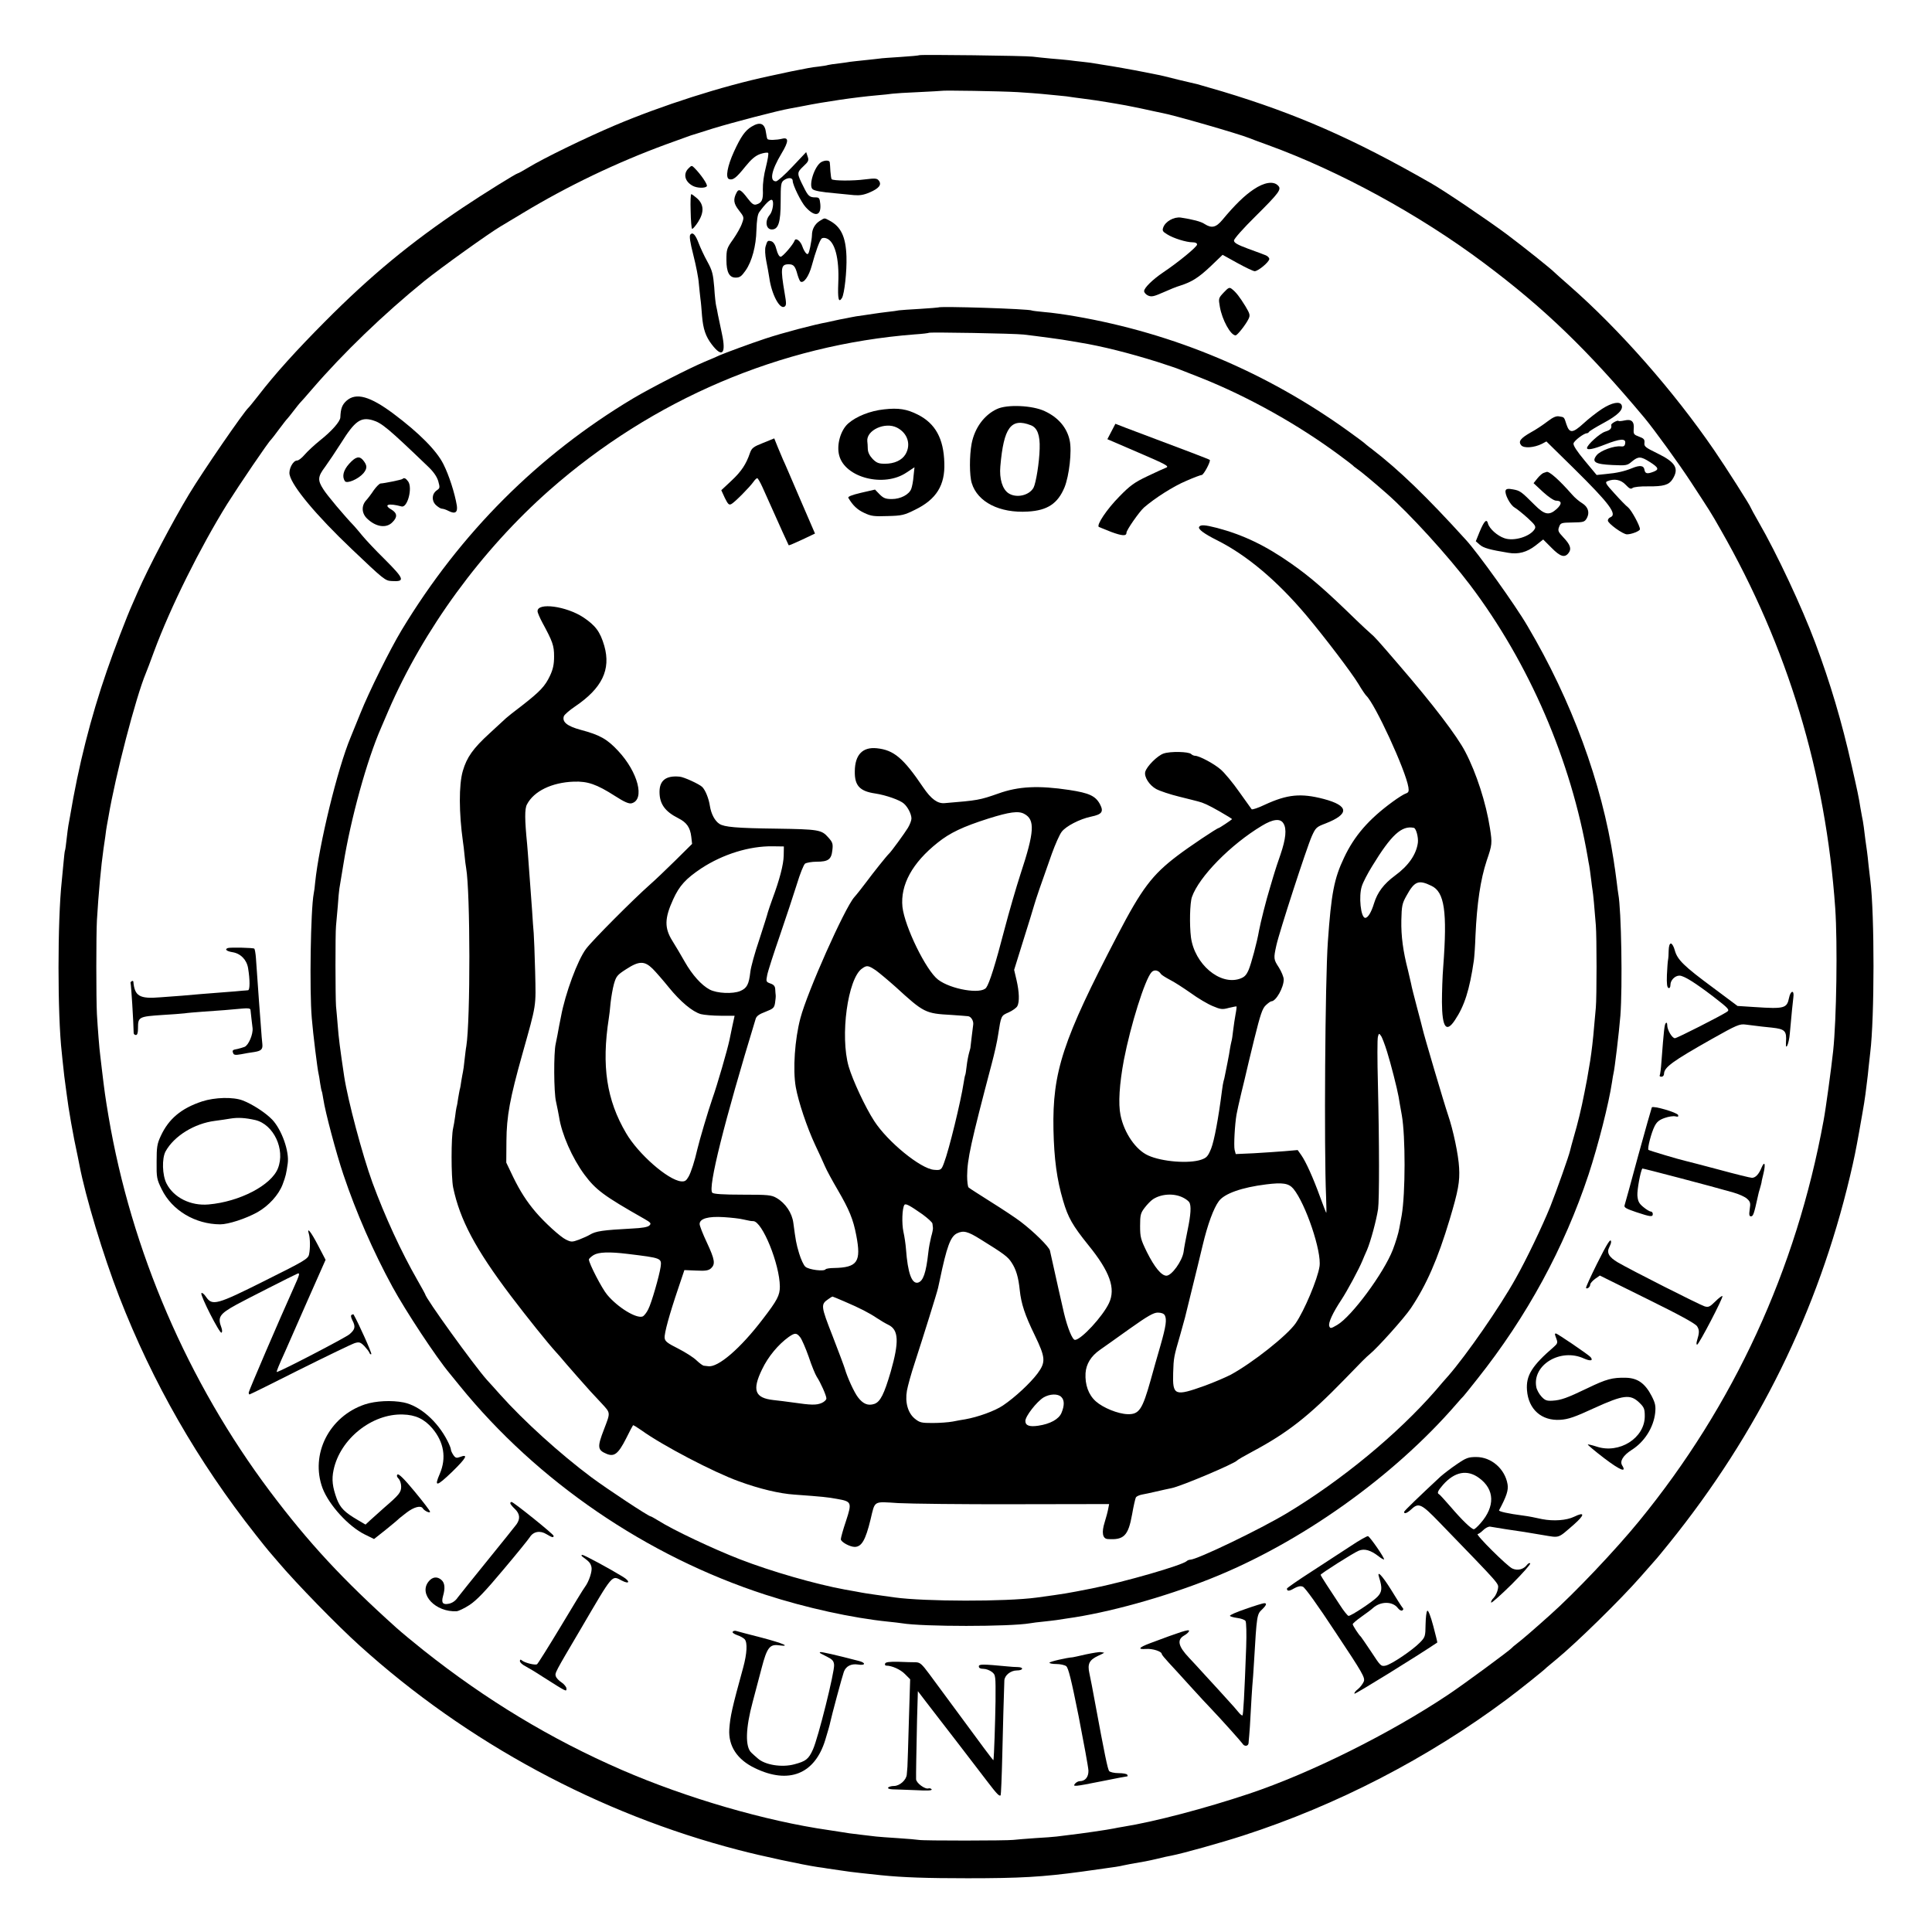 <?xml version="1.0" standalone="no"?>
<!DOCTYPE svg PUBLIC "-//W3C//DTD SVG 20010904//EN"
 "http://www.w3.org/TR/2001/REC-SVG-20010904/DTD/svg10.dtd">
<svg version="1.0" xmlns="http://www.w3.org/2000/svg"
 width="1204pt" height="1204pt" viewBox="0 0 1204 1204"
 preserveAspectRatio="xMidYMid meet">
<g transform="translate(0,1204) scale(0.1,-0.1)"
fill="#000000" stroke="none">
<path d="M5729 11696 c-2 -2 -55 -7 -118 -11 -62 -4 -121 -8 -130 -10 -9 -1
-50 -6 -91 -10 -41 -4 -82 -9 -91 -10 -9 -2 -40 -6 -70 -10 -30 -3 -61 -8 -69
-10 -8 -3 -35 -7 -60 -10 -40 -4 -76 -11 -170 -30 -66 -14 -117 -25 -135 -29
-296 -63 -670 -183 -965 -308 -181 -77 -443 -204 -541 -264 -31 -19 -59 -34
-62 -34 -9 0 -215 -128 -342 -213 -325 -218 -573 -422 -860 -711 -179 -180
-311 -326 -415 -461 -30 -38 -57 -72 -61 -75 -28 -24 -283 -394 -371 -540
-106 -176 -252 -455 -318 -605 -12 -27 -28 -63 -35 -80 -34 -75 -117 -292
-159 -415 -101 -292 -177 -592 -230 -910 -3 -19 -8 -44 -10 -55 -2 -11 -7 -49
-11 -85 -4 -36 -8 -67 -10 -70 -2 -3 -6 -41 -10 -85 -4 -44 -9 -91 -10 -105
-27 -247 -27 -835 0 -1070 2 -19 6 -62 10 -95 3 -33 8 -71 10 -85 2 -14 6 -47
10 -75 12 -97 40 -258 70 -395 3 -14 7 -36 10 -50 38 -199 148 -563 248 -821
208 -535 488 -1024 851 -1484 39 -49 75 -95 81 -101 5 -6 32 -38 60 -70 111
-131 366 -393 506 -519 669 -605 1493 -1049 2362 -1274 144 -38 404 -93 492
-106 23 -3 50 -7 60 -9 11 -2 45 -7 75 -11 30 -4 62 -9 70 -10 13 -2 95 -11
190 -21 138 -14 284 -19 540 -19 328 0 466 8 710 41 63 9 124 17 135 19 56 7
112 16 125 20 8 2 29 6 45 9 82 14 105 18 165 32 36 9 76 18 90 20 72 14 308
80 447 125 582 188 1151 482 1643 849 78 58 238 186 250 200 3 3 30 25 60 50
123 101 400 372 525 515 39 44 78 89 88 100 11 11 51 61 91 110 552 685 925
1443 1125 2285 26 110 36 160 57 277 3 16 11 64 19 108 8 44 17 100 20 125 3
25 8 61 10 80 3 19 7 60 10 90 3 30 8 71 10 90 27 218 27 861 1 1070 -2 14 -7
56 -11 94 -4 38 -8 79 -10 90 -5 32 -15 107 -20 151 -3 22 -8 54 -12 70 -3 17
-7 39 -9 50 -10 65 -19 107 -55 265 -61 272 -133 514 -227 765 -82 220 -240
557 -351 749 -28 49 -51 91 -51 93 0 8 -157 255 -228 358 -251 366 -588 750
-902 1025 -47 41 -87 77 -90 80 -19 21 -196 162 -300 240 -121 90 -393 274
-475 320 -482 276 -836 431 -1297 570 -75 22 -144 42 -155 45 -10 2 -65 15
-123 29 -58 15 -116 29 -130 31 -14 3 -47 9 -75 15 -75 15 -211 39 -253 45
-20 3 -48 8 -62 10 -14 3 -47 7 -75 10 -27 3 -66 7 -85 10 -19 2 -69 7 -110
10 -41 4 -93 9 -115 12 -45 6 -701 14 -706 9z m611 -230 c63 -4 131 -9 150
-11 19 -2 66 -6 103 -10 37 -3 76 -8 85 -10 9 -1 40 -6 67 -9 53 -7 118 -16
150 -22 10 -2 37 -6 60 -10 22 -3 90 -16 152 -29 61 -14 122 -26 135 -29 69
-12 481 -131 542 -156 11 -5 66 -25 121 -45 442 -161 939 -432 1340 -732 379
-283 651 -546 1004 -968 62 -75 213 -283 290 -401 118 -181 120 -182 184 -295
418 -730 655 -1516 714 -2359 15 -218 8 -694 -13 -890 -12 -111 -46 -362 -60
-435 -170 -928 -560 -1774 -1149 -2494 -147 -180 -402 -449 -556 -586 -88 -79
-173 -153 -205 -177 -16 -12 -31 -25 -34 -29 -13 -15 -296 -224 -395 -290
-362 -242 -860 -490 -1240 -617 -275 -92 -591 -175 -785 -206 -19 -3 -46 -8
-60 -11 -32 -7 -210 -33 -275 -40 -27 -3 -63 -8 -80 -10 -16 -2 -77 -7 -135
-10 -58 -4 -118 -9 -135 -11 -39 -5 -564 -6 -590 0 -11 2 -69 7 -130 11 -60 4
-121 8 -135 10 -14 2 -52 6 -85 10 -64 7 -104 13 -145 20 -14 2 -43 7 -65 10
-392 56 -887 200 -1290 375 -442 192 -847 437 -1235 745 -63 50 -140 114 -170
141 -335 301 -547 530 -787 849 -512 682 -865 1500 -1007 2340 -20 119 -25
156 -41 290 -3 28 -8 66 -10 85 -6 43 -16 173 -21 260 -5 98 -5 494 0 585 10
168 26 341 41 445 2 14 7 48 11 75 3 28 8 59 10 70 2 11 7 36 10 55 43 256
170 744 233 895 5 11 28 72 51 135 103 278 287 647 455 918 77 122 258 389
274 402 3 3 26 32 50 65 25 33 47 62 51 65 3 3 21 25 40 50 19 25 37 47 40 50
4 3 37 41 75 85 193 224 446 468 700 674 107 86 403 298 476 341 14 8 75 45
135 81 283 171 589 317 894 429 63 23 122 44 130 47 8 3 20 7 25 9 6 2 69 21
140 44 118 36 407 112 479 124 16 3 52 10 80 15 135 27 325 55 461 67 39 3 81
8 95 10 14 2 88 7 165 10 77 4 141 7 142 8 5 4 372 -2 473 -8z"/>
<path d="M4684 11251 c-40 -24 -67 -62 -110 -156 -41 -90 -54 -162 -31 -171
24 -9 45 7 101 77 38 47 63 68 93 79 23 8 46 11 50 7 4 -4 -3 -44 -14 -88 -13
-49 -20 -104 -19 -140 3 -64 -6 -83 -40 -93 -17 -5 -28 3 -55 38 -40 53 -55
62 -68 37 -23 -43 -20 -69 14 -112 32 -41 33 -43 19 -81 -7 -22 -32 -66 -55
-99 -40 -56 -42 -64 -42 -129 0 -76 18 -110 57 -110 27 0 37 8 63 45 39 56 65
153 67 251 2 60 7 97 17 111 37 52 70 84 80 77 14 -8 5 -71 -14 -93 -32 -37
-24 -91 13 -91 41 0 55 45 55 173 0 106 2 120 19 133 27 20 56 18 56 -3 0 -26
53 -134 81 -164 58 -64 98 -55 91 20 -4 37 -7 41 -31 41 -36 0 -45 8 -73 65
-43 85 -43 89 -2 128 32 30 36 37 27 62 l-9 27 -86 -91 c-47 -50 -93 -91 -102
-91 -42 0 -29 68 34 173 46 76 47 104 2 92 -34 -8 -81 -9 -89 -2 -3 4 -7 21
-9 38 -7 60 -36 73 -90 40z"/>
<path d="M5118 11030 c-42 -25 -81 -146 -54 -169 12 -10 52 -18 146 -26 36 -4
86 -8 112 -11 35 -3 61 1 98 17 58 25 76 48 57 73 -11 15 -22 16 -87 8 -76
-10 -196 -9 -207 1 -3 3 -6 25 -8 49 -1 24 -3 49 -4 56 -1 14 -29 15 -53 2z"/>
<path d="M4290 10990 c-34 -34 -22 -82 27 -108 27 -15 80 -16 88 -2 6 10 -38
74 -77 113 -17 17 -18 17 -38 -3z"/>
<path d="M7813 10860 c-57 -38 -117 -96 -195 -190 -40 -48 -67 -54 -111 -26
-21 15 -75 29 -148 40 -43 6 -97 -24 -110 -62 -7 -19 -3 -26 24 -42 39 -25
120 -50 159 -50 18 0 28 -5 28 -14 0 -14 -115 -109 -212 -174 -65 -44 -118
-96 -118 -116 0 -9 11 -22 25 -28 21 -9 35 -6 92 19 38 17 86 37 108 43 72 23
115 50 190 121 l74 71 92 -51 c51 -28 99 -51 108 -51 22 0 91 58 91 76 0 8
-10 18 -22 23 -13 5 -62 24 -110 41 -67 25 -88 37 -88 51 0 11 59 77 134 151
150 149 164 169 140 192 -28 29 -86 20 -151 -24z"/>
<path d="M4304 10725 c1 -58 5 -108 9 -111 3 -3 20 16 37 42 39 61 37 110 -6
148 -16 14 -32 26 -36 26 -4 0 -6 -47 -4 -105z"/>
<path d="M5108 10663 c-30 -19 -48 -52 -48 -88 0 -13 -5 -47 -11 -75 -9 -41
-13 -49 -24 -40 -8 7 -19 27 -25 45 -11 33 -41 56 -48 36 -8 -24 -74 -101 -87
-101 -9 0 -19 18 -26 45 -7 29 -18 46 -31 51 -24 7 -26 5 -37 -32 -5 -17 -3
-53 4 -89 7 -33 15 -80 19 -105 14 -103 65 -200 95 -181 12 8 12 20 1 83 -27
158 -24 181 25 181 31 0 41 -12 55 -65 6 -20 14 -40 19 -43 20 -12 52 33 70
100 23 85 49 157 61 168 4 5 18 6 29 2 53 -17 82 -123 75 -278 -4 -101 2 -127
23 -94 15 25 31 165 28 258 -4 123 -34 187 -107 225 -32 17 -27 17 -60 -3z"/>
<path d="M4302 10578 c-7 -9 -2 -46 19 -128 16 -63 32 -143 34 -177 3 -33 8
-76 10 -95 3 -18 7 -66 10 -107 7 -81 22 -127 61 -178 65 -85 90 -58 63 67
-10 47 -21 100 -25 119 -3 18 -8 43 -11 55 -3 11 -9 64 -12 116 -7 82 -12 104
-43 160 -20 36 -43 86 -53 112 -21 56 -38 74 -53 56z"/>
<path d="M7626 10217 c-33 -35 -33 -37 -24 -89 14 -81 67 -178 98 -178 11 0
65 69 81 103 11 23 8 32 -20 79 -36 58 -57 86 -84 107 -15 12 -21 10 -51 -22z"/>
<path d="M5847 10124 c-1 -1 -53 -5 -115 -9 -62 -3 -120 -8 -130 -9 -9 -2 -42
-7 -73 -10 -31 -4 -65 -8 -75 -10 -11 -2 -44 -7 -74 -11 -30 -4 -64 -9 -75
-12 -11 -2 -31 -6 -45 -9 -14 -2 -36 -7 -50 -10 -14 -3 -36 -8 -50 -11 -88
-16 -281 -67 -390 -103 -91 -30 -253 -90 -285 -104 -16 -8 -59 -26 -95 -41
-97 -41 -332 -161 -445 -228 -590 -353 -1075 -837 -1441 -1442 -73 -121 -204
-385 -258 -520 -27 -66 -54 -133 -61 -150 -82 -196 -197 -670 -221 -905 -2
-25 -6 -56 -9 -69 -19 -101 -27 -601 -12 -776 8 -100 36 -322 42 -345 2 -8 7
-35 10 -60 4 -24 8 -47 10 -50 2 -3 6 -26 10 -50 11 -77 81 -340 125 -470 79
-235 186 -480 306 -700 83 -152 273 -440 357 -540 7 -8 34 -42 61 -75 484
-597 1166 -1063 1906 -1303 253 -82 540 -145 765 -168 33 -3 71 -8 85 -10 132
-22 672 -22 800 0 14 3 50 7 80 10 30 3 69 8 85 10 17 3 46 7 65 10 253 35
601 131 892 247 560 222 1141 635 1534 1089 21 25 42 47 45 50 3 3 42 51 86
107 309 389 541 816 693 1274 60 183 126 442 146 576 3 21 7 45 9 53 7 25 35
259 43 360 14 185 6 660 -13 759 -2 9 -6 44 -10 76 -4 33 -9 67 -10 75 -1 8
-6 35 -9 60 -74 482 -261 993 -537 1459 -73 126 -310 457 -384 537 -243 268
-416 435 -585 565 -25 18 -47 37 -50 40 -3 3 -46 35 -96 71 -511 368 -1085
610 -1704 717 -63 11 -149 23 -190 26 -41 4 -77 8 -80 10 -17 10 -573 28 -583
19z m533 -169 c71 -8 259 -33 285 -39 11 -2 40 -7 65 -11 136 -22 310 -66 485
-121 61 -20 119 -39 130 -44 11 -4 74 -29 140 -55 291 -116 604 -290 865 -484
41 -30 77 -58 80 -61 3 -4 14 -13 26 -21 24 -16 103 -82 184 -153 144 -126
385 -391 521 -571 369 -488 630 -1094 734 -1700 2 -16 7 -39 9 -50 2 -11 7
-47 11 -80 4 -32 8 -67 10 -76 3 -15 12 -108 20 -214 6 -71 6 -450 0 -515 -3
-30 -7 -80 -10 -110 -7 -88 -16 -161 -25 -220 -19 -113 -21 -127 -36 -200 -20
-103 -42 -192 -66 -274 -11 -38 -21 -76 -23 -85 -7 -33 -84 -250 -124 -351
-50 -123 -149 -330 -217 -450 -98 -176 -305 -474 -419 -605 -15 -16 -50 -57
-78 -90 -237 -272 -586 -560 -927 -765 -170 -102 -561 -290 -603 -290 -7 0
-17 -4 -22 -9 -29 -26 -385 -129 -590 -170 -163 -32 -162 -32 -345 -57 -194
-26 -696 -25 -885 1 -81 11 -192 27 -205 30 -8 2 -55 10 -105 19 -185 34 -459
113 -655 189 -165 64 -417 183 -508 241 -23 14 -44 26 -47 26 -13 0 -266 167
-370 244 -194 145 -420 349 -570 517 -27 31 -64 71 -81 90 -81 91 -384 511
-384 533 0 2 -22 41 -48 87 -102 178 -202 395 -281 609 -63 173 -153 512 -176
661 -26 174 -35 245 -40 314 -4 44 -8 100 -11 125 -4 55 -5 451 0 500 2 19 7
75 11 123 3 49 8 98 10 110 2 12 13 80 25 151 45 281 146 648 235 851 7 17 27
64 45 105 219 507 582 1003 1005 1376 642 565 1439 905 2275 970 47 3 87 8 89
10 6 5 530 -4 591 -11z"/>
<path d="M6213 9491 c-80 -37 -139 -118 -158 -216 -14 -75 -14 -199 1 -246 36
-118 174 -188 350 -177 122 7 186 50 228 151 29 72 47 226 32 293 -17 79 -71
143 -156 182 -76 36 -234 43 -297 13z m211 -101 c40 -15 58 -61 55 -146 -2
-86 -23 -214 -38 -243 -27 -49 -107 -67 -156 -35 -38 25 -58 90 -51 168 21
242 66 304 190 256z"/>
<path d="M5510 9489 c-87 -9 -174 -44 -224 -88 -48 -42 -74 -135 -56 -200 37
-139 280 -200 419 -106 l50 33 -6 -56 c-2 -30 -9 -65 -14 -78 -13 -36 -67 -64
-121 -64 -38 0 -52 5 -76 29 l-29 30 -87 -20 c-59 -14 -84 -24 -79 -32 28 -47
55 -73 98 -93 44 -21 62 -23 147 -20 89 2 104 6 172 40 131 64 186 152 181
291 -4 152 -56 246 -165 301 -69 35 -121 43 -210 33z m80 -114 c66 -34 89
-105 53 -166 -22 -37 -69 -59 -128 -59 -38 0 -52 5 -76 29 -19 20 -30 41 -31
63 0 18 -2 40 -3 48 -7 69 111 123 185 85z"/>
<path d="M6926 9351 l-25 -48 195 -84 c168 -72 192 -85 172 -93 -13 -5 -66
-29 -118 -54 -80 -38 -108 -58 -175 -127 -77 -78 -144 -178 -127 -189 4 -2 39
-16 77 -31 68 -25 95 -27 95 -5 0 17 80 131 109 157 68 59 184 133 263 166 47
21 91 37 97 37 12 0 58 86 50 94 -4 4 -132 53 -521 199 l-67 26 -25 -48z"/>
<path d="M4756 9280 c-61 -24 -71 -32 -82 -62 -24 -71 -54 -116 -116 -174
l-63 -59 22 -48 c20 -40 26 -46 41 -38 21 11 114 105 138 139 8 12 19 22 23
22 4 0 19 -26 33 -57 119 -267 161 -358 163 -361 2 -2 39 14 84 35 l80 38 -95
220 c-52 121 -98 229 -104 240 -5 11 -19 45 -32 76 l-23 57 -69 -28z"/>
<path d="M7473 8757 c-9 -14 30 -43 112 -84 185 -93 373 -251 556 -468 115
-137 283 -358 325 -428 20 -34 42 -66 48 -72 54 -49 246 -465 263 -571 4 -26
1 -33 -16 -39 -11 -3 -49 -27 -83 -52 -149 -109 -238 -212 -302 -348 -62 -130
-80 -224 -101 -525 -17 -237 -24 -1294 -11 -1588 2 -57 3 -102 1 -100 -2 2
-19 46 -38 98 -43 119 -89 221 -118 262 l-22 31 -81 -7 c-45 -4 -131 -9 -193
-13 l-112 -5 -7 26 c-6 26 1 158 12 221 3 17 16 77 30 135 14 58 28 114 30
125 2 11 25 105 50 208 39 157 51 193 73 213 14 13 29 24 34 24 29 0 77 86 77
136 0 15 -14 49 -31 76 -32 49 -33 55 -15 136 18 83 189 609 221 681 24 53 29
58 85 79 151 59 147 111 -11 153 -142 37 -226 29 -367 -36 -41 -20 -79 -32
-82 -28 -4 5 -39 54 -78 109 -39 56 -91 118 -114 138 -42 37 -135 86 -160 86
-8 0 -19 5 -25 11 -15 15 -129 18 -172 3 -38 -13 -105 -80 -114 -114 -8 -31
25 -83 68 -107 22 -12 87 -34 145 -48 58 -15 110 -27 115 -29 33 -8 64 -22
136 -63 44 -25 79 -47 77 -48 -8 -8 -79 -55 -83 -55 -10 0 -186 -118 -258
-173 -157 -119 -222 -205 -374 -497 -340 -652 -405 -849 -398 -1210 4 -182 21
-310 60 -442 31 -106 59 -155 158 -278 134 -165 171 -270 128 -361 -39 -83
-174 -229 -212 -229 -16 0 -46 74 -68 165 -17 74 -44 192 -88 392 -6 24 -100
117 -183 180 -30 23 -113 78 -185 123 -71 45 -134 85 -139 90 -5 5 -9 38 -9
72 1 105 23 205 153 698 17 63 35 144 40 180 19 122 18 120 66 141 24 11 48
28 54 39 14 27 12 88 -5 162 l-15 64 56 180 c31 98 62 199 69 224 13 44 37
115 110 320 21 58 48 119 61 136 26 35 112 80 184 95 68 14 79 31 55 77 -28
52 -67 70 -191 89 -192 29 -317 23 -442 -22 -117 -41 -128 -43 -335 -60 -44
-4 -84 25 -133 97 -125 185 -184 234 -290 245 -88 9 -136 -40 -137 -143 -2
-90 31 -125 128 -139 66 -10 154 -41 178 -63 25 -22 47 -66 47 -93 0 -12 -10
-38 -22 -58 -20 -33 -105 -150 -118 -161 -14 -13 -101 -122 -140 -175 -25 -33
-59 -77 -77 -97 -60 -69 -292 -589 -335 -753 -35 -131 -48 -320 -29 -429 16
-91 70 -252 121 -361 23 -49 51 -109 61 -133 10 -24 46 -90 80 -148 71 -122
96 -182 115 -282 32 -166 8 -201 -139 -204 -26 0 -49 -4 -52 -8 -9 -15 -105
-3 -126 16 -11 9 -28 47 -39 83 -19 64 -21 78 -36 190 -8 62 -49 123 -104 155
-32 19 -52 21 -212 21 -122 0 -181 4 -189 12 -29 29 75 444 270 1083 5 18 22
30 62 45 48 19 54 24 59 55 3 19 5 41 4 48 -1 6 -2 23 -3 38 -1 18 -9 28 -30
35 -27 10 -28 12 -20 52 4 23 40 134 79 247 39 113 86 257 106 320 19 63 42
121 51 128 9 6 42 12 73 12 71 0 91 14 97 71 5 41 2 50 -26 81 -41 47 -61 50
-321 54 -251 3 -327 10 -357 30 -28 18 -51 61 -59 111 -7 47 -28 99 -48 119
-19 18 -114 62 -141 64 -84 8 -125 -23 -125 -95 0 -75 34 -122 117 -164 52
-26 74 -57 81 -116 l5 -44 -104 -103 c-58 -57 -129 -125 -159 -151 -103 -91
-357 -346 -397 -399 -53 -69 -131 -281 -157 -423 -3 -16 -8 -41 -11 -55 -3
-14 -8 -41 -11 -60 -4 -19 -9 -44 -11 -55 -13 -54 -12 -303 2 -360 7 -33 16
-76 19 -95 16 -107 82 -257 158 -360 71 -95 120 -132 372 -275 42 -24 46 -29
33 -42 -10 -10 -44 -16 -108 -19 -185 -10 -226 -16 -264 -39 -11 -7 -41 -20
-66 -30 -44 -16 -49 -16 -82 0 -34 16 -134 107 -189 172 -57 67 -98 132 -140
218 l-43 90 1 135 c1 154 22 266 99 540 90 321 85 290 80 515 -3 110 -7 218
-9 240 -2 22 -7 85 -10 140 -4 55 -9 123 -11 150 -2 28 -7 88 -10 135 -3 47
-8 105 -10 130 -15 151 -16 220 -1 247 43 83 155 137 292 142 86 3 142 -16
256 -89 59 -38 87 -50 104 -46 85 22 40 195 -84 327 -69 74 -114 99 -234 131
-84 23 -116 49 -104 85 4 10 35 37 69 60 169 114 225 230 183 378 -26 89 -55
127 -131 178 -107 70 -286 94 -285 38 0 -9 14 -41 30 -71 64 -118 73 -143 73
-210 0 -49 -6 -79 -25 -120 -31 -66 -61 -98 -175 -187 -49 -37 -93 -72 -99
-78 -6 -5 -52 -48 -102 -94 -104 -95 -143 -150 -168 -236 -25 -87 -24 -261 1
-440 3 -16 7 -55 10 -85 3 -30 7 -66 10 -80 26 -148 27 -947 1 -1110 -3 -14
-7 -52 -11 -85 -3 -33 -8 -67 -10 -75 -2 -8 -6 -33 -10 -55 -3 -22 -7 -47 -10
-55 -2 -8 -6 -33 -10 -55 -3 -22 -7 -47 -10 -55 -2 -8 -6 -35 -9 -60 -3 -25
-9 -56 -12 -70 -13 -53 -13 -305 0 -370 42 -201 139 -384 359 -675 104 -137
230 -294 282 -351 6 -6 35 -39 65 -75 48 -55 94 -108 150 -170 8 -9 39 -42 68
-73 58 -63 57 -56 17 -161 -44 -113 -42 -131 15 -155 48 -20 73 0 121 94 22
45 42 82 44 84 2 2 25 -12 52 -31 130 -94 451 -262 607 -318 128 -47 254 -77
346 -83 178 -13 207 -16 267 -27 91 -16 93 -22 55 -138 -18 -53 -32 -104 -32
-113 0 -17 56 -48 87 -48 43 1 67 43 98 170 29 121 15 113 173 103 75 -4 402
-8 725 -7 l589 1 -6 -31 c-3 -17 -13 -54 -22 -83 -20 -63 -13 -102 19 -104
101 -7 128 20 152 153 9 52 20 100 24 107 4 6 21 14 37 17 16 3 56 11 89 19
33 8 76 17 95 21 59 11 396 154 410 173 3 4 46 29 95 55 221 118 352 222 570
446 113 117 140 144 161 161 49 40 215 225 256 286 98 146 168 307 242 553 54
180 64 237 59 323 -4 80 -37 236 -69 329 -23 67 -152 503 -159 538 -2 8 -17
68 -35 134 -17 65 -34 130 -36 145 -3 14 -12 53 -20 86 -30 116 -43 211 -41
310 2 90 5 105 32 153 50 91 75 101 155 62 82 -38 100 -160 74 -505 -5 -60 -8
-160 -8 -220 1 -159 27 -194 81 -112 59 88 91 187 118 372 3 22 8 92 10 155 9
199 31 349 70 467 34 99 35 108 20 203 -24 155 -84 342 -153 474 -51 99 -202
297 -417 546 -134 156 -148 171 -175 194 -14 12 -53 48 -87 81 -191 186 -285
268 -405 352 -162 114 -301 180 -463 223 -78 20 -103 21 -112 7z m-1090 -1789
c68 -36 64 -111 -23 -374 -27 -83 -72 -238 -100 -345 -56 -216 -94 -337 -114
-364 -31 -43 -220 -11 -300 50 -75 57 -208 330 -222 453 -14 137 61 275 220
401 76 61 156 99 316 150 131 41 187 49 223 29z m1615 -59 c22 -34 15 -97 -18
-194 -17 -49 -33 -97 -35 -105 -3 -8 -16 -53 -30 -100 -25 -81 -59 -217 -69
-270 -12 -71 -49 -208 -65 -245 -15 -34 -27 -45 -56 -55 -124 -41 -280 92
-303 258 -10 79 -7 215 6 252 44 126 241 327 436 444 69 42 115 47 134 15z
m813 -28 c14 -3 29 -59 25 -93 -10 -73 -58 -143 -143 -205 -70 -52 -109 -104
-130 -172 -17 -56 -38 -91 -55 -91 -28 0 -42 136 -21 198 7 23 36 79 64 124
119 195 184 255 260 239z m-3927 -172 c-1 -57 -26 -152 -70 -270 -13 -36 -26
-74 -29 -85 -2 -10 -26 -86 -53 -169 -28 -82 -53 -173 -56 -202 -9 -78 -21
-101 -63 -119 -46 -19 -144 -15 -190 9 -51 27 -109 91 -156 174 -24 43 -59
101 -77 130 -50 80 -49 140 5 258 39 86 79 129 176 194 135 88 299 139 444
137 l70 -1 -1 -56z m-817 -706 c21 -21 66 -73 100 -115 73 -90 148 -153 201
-168 20 -5 76 -10 123 -10 l87 0 -14 -64 c-7 -34 -15 -74 -18 -87 -13 -62 -77
-283 -106 -364 -27 -78 -81 -260 -95 -320 -15 -67 -38 -140 -54 -168 -15 -26
-23 -31 -47 -29 -82 9 -266 170 -342 300 -122 207 -154 420 -108 716 3 17 8
60 11 96 4 36 13 89 21 118 14 48 20 56 76 92 80 52 114 53 165 3z m1391 -10
c22 -16 77 -62 123 -103 177 -162 185 -166 349 -175 47 -3 94 -7 104 -8 18 -3
34 -29 31 -52 -1 -5 -5 -38 -9 -72 -4 -35 -8 -65 -8 -68 1 -2 -4 -19 -9 -37
-5 -18 -12 -55 -15 -82 -3 -28 -7 -53 -9 -56 -2 -3 -6 -25 -10 -50 -17 -112
-91 -417 -122 -497 -16 -44 -20 -47 -63 -43 -83 7 -288 174 -372 304 -56 86
-134 254 -159 339 -55 191 -6 549 83 611 30 22 39 20 86 -11z m1777 -23 c4 -6
28 -21 54 -35 27 -13 85 -51 131 -83 45 -33 108 -70 138 -82 49 -21 60 -22
100 -11 25 6 46 10 48 9 1 -2 -1 -23 -6 -48 -5 -25 -11 -70 -15 -100 -3 -30
-8 -62 -11 -71 -3 -10 -6 -30 -9 -45 -2 -16 -9 -54 -15 -84 -6 -30 -13 -66
-16 -80 -2 -14 -7 -31 -9 -38 -2 -7 -7 -34 -10 -60 -22 -173 -48 -310 -67
-359 -20 -49 -28 -58 -62 -70 -76 -26 -244 -13 -330 26 -77 34 -150 139 -173
251 -15 72 -7 195 21 345 42 217 131 501 172 546 17 19 44 13 59 -11z m1409
-484 c23 -73 63 -230 72 -281 1 -11 11 -63 20 -115 23 -130 23 -486 -1 -625
-3 -16 -10 -53 -15 -81 -5 -29 -23 -88 -40 -132 -56 -145 -257 -417 -347 -469
-39 -23 -43 -23 -49 -8 -8 20 21 83 76 166 35 53 110 192 131 244 4 11 17 40
28 65 23 54 58 184 69 255 8 59 8 404 -1 780 -4 149 -4 281 0 294 6 22 7 23
19 6 7 -9 24 -54 38 -99z m-584 -854 c76 -92 178 -392 163 -485 -12 -79 -95
-276 -149 -354 -53 -76 -268 -246 -404 -320 -31 -16 -103 -47 -160 -68 -190
-68 -203 -63 -199 79 3 96 4 100 45 241 14 49 27 96 29 105 2 8 21 87 43 175
22 88 52 212 67 275 31 130 68 231 101 275 35 47 142 85 294 104 104 13 141 7
170 -27z m-686 -56 c16 -8 33 -21 37 -28 14 -21 10 -78 -10 -174 -10 -49 -22
-110 -25 -136 -9 -57 -74 -148 -107 -148 -31 0 -74 52 -122 148 -38 78 -42 92
-42 162 0 68 3 80 28 113 16 21 39 45 53 54 53 34 132 38 188 9z m-1626 -103
c34 -25 63 -51 63 -59 1 -8 2 -20 3 -26 1 -7 -4 -32 -11 -55 -6 -24 -15 -69
-18 -100 -14 -126 -32 -177 -64 -186 -39 -10 -64 60 -75 209 -2 28 -9 77 -16
108 -11 52 -8 146 6 167 7 11 32 -2 112 -58z m-1118 -32 c19 -4 38 -8 43 -9 4
-1 13 -2 21 -2 56 0 165 -268 166 -408 0 -54 -16 -85 -106 -202 -140 -184
-280 -304 -341 -294 -7 1 -19 2 -26 3 -7 0 -28 16 -46 33 -18 18 -70 51 -115
74 -66 33 -82 45 -84 66 -3 28 29 145 86 313 l37 110 73 -3 c59 -3 77 0 93 14
28 26 24 54 -26 161 -25 53 -45 104 -45 115 0 34 54 49 150 43 47 -3 101 -9
120 -14z m1480 -124 c147 -91 171 -109 194 -145 28 -42 43 -92 51 -172 9 -85
32 -155 93 -280 68 -141 70 -168 18 -239 -45 -60 -140 -149 -216 -200 -50 -34
-156 -72 -235 -86 -16 -2 -52 -9 -78 -14 -27 -5 -83 -9 -125 -9 -69 0 -80 2
-111 27 -43 35 -62 102 -49 175 5 28 26 105 48 171 53 163 141 444 146 469 3
12 7 32 10 46 44 211 67 274 108 294 40 19 66 13 146 -37z m-2200 -91 c213
-26 214 -26 207 -81 -8 -55 -57 -226 -77 -264 -10 -21 -26 -41 -35 -45 -39
-15 -155 56 -221 135 -33 39 -114 196 -114 220 0 5 14 18 30 28 31 18 95 21
210 7z m1353 -297 c94 -40 156 -72 203 -104 21 -14 53 -33 70 -41 65 -31 68
-106 15 -292 -41 -140 -65 -188 -102 -201 -39 -13 -70 -1 -102 41 -24 31 -66
123 -82 178 -4 14 -38 105 -76 203 -74 189 -75 198 -27 231 12 9 24 16 26 16
2 0 36 -14 75 -31z m1996 -86 c13 -26 8 -65 -27 -188 -18 -61 -45 -157 -61
-215 -52 -185 -72 -215 -144 -213 -61 2 -153 40 -198 80 -46 41 -68 104 -64
176 4 57 34 106 90 145 21 15 104 73 183 130 114 81 151 102 177 102 22 0 38
-6 44 -17z m-2272 -137 c10 -13 34 -68 53 -122 18 -55 41 -110 50 -124 24 -36
60 -117 60 -135 0 -9 -14 -22 -31 -29 -32 -13 -63 -13 -179 4 -36 5 -90 12
-120 15 -116 13 -134 61 -71 191 38 80 101 155 166 202 39 27 49 27 72 -2z
m1627 -372 c20 -19 20 -54 1 -99 -16 -39 -70 -69 -145 -80 -55 -8 -80 1 -80
30 0 29 70 119 113 146 39 23 90 25 111 3z"/>
<path d="M2160 9543 c-28 -25 -37 -49 -39 -104 -1 -26 -54 -86 -126 -143 -36
-29 -79 -69 -96 -89 -17 -20 -38 -37 -48 -37 -25 0 -54 -55 -46 -89 16 -73
166 -253 386 -462 201 -191 209 -198 250 -200 85 -5 80 12 -43 135 -57 56
-120 123 -141 149 -21 25 -43 52 -50 59 -58 60 -171 194 -192 229 -37 57 -35
79 12 141 21 29 66 96 99 148 85 136 122 163 197 141 56 -17 94 -48 343 -287
35 -33 56 -63 65 -92 11 -40 11 -44 -8 -57 -32 -22 -35 -64 -7 -92 13 -12 30
-23 37 -23 8 0 27 -6 42 -14 41 -21 58 -10 52 33 -13 78 -49 190 -84 259 -42
84 -151 194 -310 313 -147 110 -234 134 -293 82z"/>
<path d="M9984 9492 c-32 -21 -85 -62 -116 -91 -67 -61 -87 -63 -106 -6 -15
47 -13 45 -45 50 -18 4 -39 -5 -74 -32 -26 -20 -72 -51 -102 -67 -65 -37 -81
-57 -61 -81 17 -20 81 -15 129 9 l28 15 170 -167 c224 -221 274 -288 228 -306
-8 -3 -15 -12 -15 -20 0 -18 94 -86 119 -86 29 0 81 21 81 32 0 22 -53 119
-74 136 -12 9 -50 48 -85 87 -55 60 -60 70 -44 76 43 18 84 10 114 -22 23 -24
32 -29 43 -20 7 6 49 11 97 10 95 -1 129 9 151 43 44 68 21 107 -94 163 -74
36 -83 43 -80 65 2 22 -4 28 -34 39 -32 12 -35 16 -33 46 5 47 -13 65 -56 55
-19 -4 -36 -6 -39 -3 -6 6 -46 -16 -45 -25 4 -22 -5 -32 -38 -42 -34 -11 -112
-82 -113 -102 0 -15 40 -7 113 22 94 37 130 39 125 8 -2 -17 -9 -22 -26 -20
-40 6 -129 -26 -152 -55 -33 -42 -10 -56 99 -61 86 -4 92 -3 121 22 40 33 55
33 113 -4 53 -34 58 -46 21 -60 -39 -15 -52 -12 -56 13 -4 26 -28 30 -78 9
-47 -19 -94 -30 -162 -36 l-58 -6 -74 89 c-50 60 -73 96 -70 108 5 18 65 63
83 63 5 0 11 4 13 8 2 5 43 30 91 56 89 48 124 83 113 111 -10 26 -60 17 -122
-23z"/>
<path d="M2176 9150 c-36 -40 -46 -79 -27 -108 12 -19 84 12 116 49 25 31 24
49 -3 82 -23 27 -46 21 -86 -23z"/>
<path d="M9620 9093 c-8 -2 -26 -18 -39 -34 l-24 -30 59 -55 c34 -31 68 -54
81 -54 37 0 38 -21 4 -52 -47 -42 -75 -37 -137 25 -84 84 -91 89 -134 97 -31
6 -43 4 -47 -6 -8 -21 27 -90 56 -107 14 -8 51 -38 81 -65 47 -43 53 -53 44
-69 -28 -47 -130 -78 -189 -57 -44 15 -93 59 -102 91 -8 33 -24 17 -53 -53
l-23 -57 25 -22 c23 -20 62 -31 178 -50 62 -11 116 4 169 45 l48 38 52 -52
c55 -56 83 -64 107 -31 19 25 9 52 -34 97 -31 33 -35 41 -26 64 9 25 12 27 84
28 69 1 75 3 89 27 19 35 8 70 -29 93 -17 10 -46 34 -63 54 -80 91 -143 147
-159 141 -2 -1 -10 -3 -18 -6z"/>
<path d="M2508 9055 c-5 -5 -113 -27 -136 -28 -7 0 -26 -19 -42 -41 -15 -23
-37 -52 -49 -65 -30 -34 -27 -81 7 -113 54 -52 119 -62 157 -23 33 32 31 57
-5 79 -54 31 -19 42 62 20 37 -11 70 114 42 155 -15 21 -26 26 -36 16z"/>
<path d="M10399 6118 c0 -24 -2 -51 -4 -60 -2 -9 -5 -51 -7 -94 -2 -55 1 -78
10 -81 7 -3 12 5 12 20 0 28 28 57 56 57 28 0 99 -45 214 -133 93 -72 100 -80
83 -92 -35 -24 -312 -165 -325 -165 -18 0 -48 52 -48 81 0 14 -4 19 -9 13 -8
-8 -12 -40 -27 -239 -3 -44 -8 -83 -11 -87 -2 -5 3 -8 11 -8 9 0 16 8 16 18 1
41 52 78 296 216 158 89 175 96 213 91 97 -12 118 -15 163 -19 82 -9 93 -20
88 -91 -4 -61 19 -10 24 55 12 130 17 186 22 224 7 48 -17 46 -27 -3 -13 -65
-30 -69 -212 -57 l-109 7 -154 115 c-180 133 -221 173 -237 232 -6 23 -17 42
-24 42 -8 0 -13 -15 -14 -42z"/>
<path d="M1420 6132 c-22 -8 -8 -20 29 -26 50 -8 88 -46 97 -99 12 -72 12
-137 0 -138 -6 -1 -22 -2 -36 -3 -14 -2 -68 -6 -120 -10 -52 -4 -115 -9 -140
-11 -25 -2 -76 -7 -115 -10 -38 -3 -99 -7 -135 -10 -131 -11 -161 7 -169 98
-1 5 -6 5 -11 2 -6 -4 -8 -9 -6 -13 3 -5 18 -240 19 -309 0 -7 6 -13 14 -13 9
0 13 14 13 43 0 70 5 72 155 82 55 3 116 8 135 10 19 3 69 7 110 10 95 6 191
14 253 20 32 3 47 1 48 -8 3 -27 9 -84 13 -114 4 -38 -25 -107 -50 -117 -11
-4 -30 -10 -44 -13 -31 -5 -34 -9 -27 -26 4 -12 15 -13 49 -7 24 5 61 11 83
14 43 7 53 17 50 49 -2 12 -6 67 -10 122 -4 55 -9 120 -11 145 -3 48 -13 181
-19 269 -2 29 -7 56 -10 59 -6 6 -148 9 -165 4z"/>
<path d="M1259 5176 c-130 -43 -208 -109 -257 -215 -23 -49 -26 -70 -26 -161
-1 -99 1 -109 32 -172 64 -131 208 -217 364 -218 51 0 159 35 233 76 70 40
131 107 156 172 20 53 23 68 32 131 11 75 -37 210 -96 273 -41 43 -124 97
-184 120 -60 23 -174 20 -254 -6z m332 -116 c114 -27 188 -183 141 -301 -41
-105 -238 -208 -432 -225 -111 -10 -217 42 -262 130 -27 52 -30 157 -6 201 53
96 180 174 308 190 30 4 73 10 95 14 48 8 94 5 156 -9z"/>
<path d="M10294 5139 c-2 -5 -41 -140 -85 -301 -43 -161 -82 -300 -85 -310 -4
-13 11 -21 73 -42 90 -30 103 -31 103 -11 0 8 -6 15 -13 15 -7 0 -28 13 -46
28 -27 22 -34 36 -37 72 -2 35 19 151 31 168 2 2 437 -112 565 -149 36 -10 76
-28 88 -40 20 -18 22 -27 16 -65 -5 -35 -3 -44 8 -44 14 0 19 16 43 125 2 11
8 35 14 53 5 18 9 33 9 35 -1 1 5 26 12 55 14 59 7 80 -12 36 -17 -42 -38 -64
-60 -64 -10 0 -103 23 -206 51 -103 27 -196 52 -207 54 -41 9 -228 65 -232 69
-8 8 18 108 38 147 14 28 29 40 63 52 25 9 55 13 67 10 16 -4 20 -2 17 8 -5
16 -156 60 -164 48z"/>
<path d="M1925 4350 c8 -27 9 -90 1 -127 -6 -28 -26 -40 -273 -163 -303 -152
-330 -159 -369 -102 -12 18 -25 28 -29 23 -8 -14 114 -253 125 -246 6 3 5 16
0 31 -25 66 -13 85 94 144 47 26 354 182 378 192 19 8 17 -2 -25 -95 -84 -186
-277 -635 -277 -645 0 -7 2 -12 5 -12 3 0 145 70 315 156 171 85 324 159 341
164 27 8 35 6 59 -18 14 -15 29 -34 32 -42 3 -8 8 -12 12 -9 5 5 -80 194 -111
248 -1 1 -6 0 -12 -3 -6 -4 -4 -16 5 -34 21 -40 17 -57 -18 -87 -26 -22 -436
-235 -453 -235 -4 0 12 40 53 130 11 25 72 163 135 307 l116 262 -47 90 c-43
83 -72 120 -57 71z"/>
<path d="M9952 4164 c-40 -81 -71 -148 -68 -151 8 -8 26 7 26 22 0 7 14 23 30
35 l30 21 295 -146 c201 -99 300 -153 311 -170 15 -24 15 -39 -1 -92 -4 -13
-3 -23 1 -23 11 0 165 296 158 303 -3 3 -23 -12 -44 -33 -34 -34 -43 -38 -67
-31 -32 10 -461 227 -541 274 -56 33 -71 61 -53 95 6 12 11 25 11 31 0 31 -22
-3 -88 -135z"/>
<path d="M9690 3726 c0 -3 4 -16 10 -31 8 -22 6 -29 -16 -48 -138 -119 -175
-179 -168 -271 9 -119 91 -192 208 -184 49 3 90 17 211 73 182 83 225 88 281
34 30 -29 34 -39 34 -85 0 -136 -159 -236 -300 -189 -28 9 -53 15 -55 13 -2
-2 44 -41 103 -86 99 -75 141 -92 111 -44 -16 26 6 62 59 96 80 50 137 140
147 232 4 42 1 59 -22 104 -41 79 -87 112 -160 114 -85 2 -122 -8 -240 -65
-127 -61 -165 -75 -219 -78 -35 -2 -46 2 -68 26 -14 15 -29 42 -32 59 -26 138
151 245 297 178 41 -18 60 -14 41 9 -13 15 -207 147 -216 147 -3 0 -6 -2 -6
-4z"/>
<path d="M2274 3288 c-223 -75 -342 -311 -264 -522 40 -105 162 -239 264 -289
l57 -28 72 57 c40 32 74 61 77 64 3 4 27 23 53 43 47 36 90 47 102 27 10 -16
45 -32 45 -21 0 6 -43 62 -96 126 -65 79 -100 113 -107 106 -6 -6 -4 -15 7
-26 9 -9 16 -31 16 -49 0 -36 -12 -51 -106 -132 -32 -29 -72 -64 -87 -78 l-29
-27 -46 27 c-84 49 -111 76 -133 133 -27 74 -33 121 -20 181 41 193 239 351
431 345 80 -2 134 -28 184 -86 73 -86 89 -185 47 -283 -37 -85 -21 -82 77 12
89 87 103 113 48 92 -21 -8 -28 -6 -41 13 -8 12 -15 27 -15 34 0 7 -10 32 -22
55 -62 121 -171 217 -272 238 -75 15 -175 10 -242 -12z"/>
<path d="M9080 2916 c-36 -24 -81 -59 -102 -77 -129 -120 -228 -215 -228 -221
0 -15 19 -8 46 17 45 42 62 34 175 -83 389 -402 368 -378 364 -413 -3 -18 -14
-43 -26 -56 -13 -12 -19 -26 -16 -30 4 -3 62 49 129 115 67 67 118 125 114
129 -4 5 -13 0 -20 -9 -21 -28 -58 -38 -91 -23 -32 14 -234 215 -216 215 5 0
21 11 35 25 13 13 33 23 43 21 10 -2 54 -9 98 -16 110 -16 117 -17 228 -36
110 -18 92 -24 195 65 69 61 70 82 2 49 -47 -23 -128 -29 -200 -15 -19 4 -47
10 -62 13 -15 3 -39 7 -55 9 -94 12 -155 26 -151 33 47 88 59 125 53 162 -16
96 -101 170 -195 170 -49 0 -63 -5 -120 -44z m138 -87 c97 -71 100 -177 9
-281 -18 -21 -37 -38 -42 -38 -15 0 -75 58 -145 140 -36 41 -68 77 -72 78 -14
7 -8 21 24 58 73 83 152 98 226 43z"/>
<path d="M3180 2672 c0 -5 13 -21 29 -36 31 -30 34 -61 10 -95 -8 -11 -88
-111 -179 -223 -91 -112 -175 -217 -188 -234 -13 -20 -34 -34 -54 -38 -39 -8
-49 5 -37 48 14 48 11 81 -9 99 -27 25 -58 21 -82 -10 -62 -79 45 -191 176
-184 11 1 48 18 80 39 44 29 97 84 209 218 83 98 158 191 167 205 22 35 64 43
104 18 35 -21 44 -23 44 -10 0 10 -250 211 -262 211 -5 0 -8 -4 -8 -8z"/>
<path d="M8420 2407 c-52 -34 -164 -107 -247 -161 -84 -54 -153 -102 -153
-106 0 -17 14 -17 44 1 23 13 40 17 55 11 13 -4 94 -117 205 -286 169 -254
184 -281 175 -305 -6 -14 -22 -36 -37 -48 -15 -11 -24 -24 -21 -28 5 -4 390
234 516 319 1 1 -10 47 -25 103 -16 60 -31 99 -37 95 -6 -4 -10 -42 -11 -85
-1 -74 -2 -79 -35 -113 -47 -48 -177 -136 -214 -144 -29 -6 -32 -2 -89 85 -33
49 -62 92 -65 95 -13 11 -51 70 -51 78 0 5 25 26 56 48 30 21 62 45 69 52 48
44 123 44 156 1 9 -12 21 -19 28 -15 8 5 8 11 0 19 -6 7 -37 56 -70 110 -57
91 -91 126 -74 75 20 -64 18 -89 -11 -119 -30 -31 -163 -119 -180 -119 -5 0
-30 30 -54 68 -24 37 -61 93 -82 125 -21 32 -38 60 -38 63 0 7 203 136 237
150 36 15 75 4 126 -36 15 -12 30 -20 32 -18 6 6 -87 141 -100 145 -5 1 -53
-25 -105 -60z"/>
<path d="M3635 2335 c37 -27 45 -36 51 -61 6 -25 -16 -91 -41 -124 -7 -8 -74
-118 -150 -245 -76 -126 -143 -233 -148 -236 -11 -8 -76 8 -94 23 -9 8 -13 6
-13 -4 0 -8 15 -22 33 -31 17 -9 66 -38 107 -65 153 -97 150 -96 150 -75 0 10
-14 27 -30 38 -17 11 -33 28 -36 38 -7 21 -8 19 156 297 204 348 191 333 255
300 48 -25 55 -6 8 23 -83 51 -242 137 -254 137 -9 -1 -7 -6 6 -15z"/>
<path d="M7762 2013 c-56 -19 -100 -38 -97 -43 2 -4 23 -10 46 -13 23 -3 46
-11 51 -19 5 -7 7 -79 4 -163 -11 -300 -18 -420 -23 -425 -2 -3 -14 6 -25 20
-11 14 -41 48 -67 76 -25 28 -86 95 -136 149 -49 54 -97 106 -105 114 -68 72
-77 112 -30 139 16 9 30 22 30 29 0 11 -53 -6 -242 -77 -72 -27 -81 -40 -26
-36 40 3 98 -15 98 -32 0 -4 19 -27 43 -53 23 -25 85 -92 137 -150 52 -57 108
-118 125 -135 65 -68 190 -208 198 -220 11 -20 37 -17 38 4 1 9 2 31 4 47 2
17 6 80 9 140 3 61 8 135 10 165 3 30 8 100 11 155 17 290 18 295 50 325 27
26 32 40 13 39 -7 0 -59 -16 -116 -36z"/>
<path d="M4566 1871 c-4 -5 9 -14 28 -21 19 -6 40 -18 47 -26 18 -21 14 -89
-9 -174 -71 -258 -81 -305 -87 -385 -7 -106 49 -191 160 -244 211 -102 373
-37 438 176 15 48 29 98 31 110 8 39 75 288 85 315 13 35 46 51 87 45 47 -8
53 10 7 22 -146 38 -238 59 -242 55 -5 -5 -7 -3 44 -29 32 -16 41 -26 43 -50
4 -42 -100 -459 -132 -528 -27 -60 -44 -73 -116 -92 -78 -21 -183 -4 -228 37
-14 12 -32 28 -39 35 -40 36 -37 152 8 318 16 61 41 156 56 212 32 123 50 147
104 140 82 -11 33 11 -103 47 -79 20 -150 39 -160 42 -9 3 -19 0 -22 -5z"/>
<path d="M6767 1730 c-43 -10 -80 -18 -82 -18 -35 -2 -145 -27 -145 -34 0 -4
19 -8 43 -8 24 0 51 -6 61 -13 14 -10 32 -84 78 -313 32 -164 60 -316 61 -338
1 -40 -20 -66 -54 -66 -9 0 -22 -7 -29 -15 -17 -21 -8 -20 168 15 83 17 153
30 157 30 3 0 3 4 0 10 -3 6 -28 10 -54 10 -27 0 -53 6 -59 13 -9 11 -29 108
-87 422 -14 77 -30 161 -36 187 -13 59 -1 83 54 109 23 10 40 19 37 20 -3 0
-12 2 -20 3 -8 2 -50 -5 -93 -14z"/>
<path d="M5516 1673 c-3 -7 0 -13 7 -13 35 0 89 -24 117 -53 l32 -32 -8 -260
c-4 -143 -8 -271 -9 -285 -1 -14 -3 -35 -4 -48 -2 -34 -44 -72 -80 -72 -16 0
-33 -5 -36 -10 -4 -6 8 -10 27 -11 18 0 82 -3 142 -5 74 -4 106 -3 102 5 -4 5
-12 8 -19 6 -21 -8 -77 33 -78 57 -1 23 2 186 6 373 2 55 3 117 4 138 l1 38
52 -68 c29 -37 112 -146 186 -241 73 -96 161 -209 194 -253 61 -80 76 -95 84
-87 2 3 7 112 10 244 5 201 9 369 13 471 1 32 39 63 78 63 40 0 45 20 6 21
-16 0 -44 2 -63 4 -158 15 -180 15 -180 0 0 -10 10 -15 29 -15 16 0 39 -9 52
-19 24 -19 24 -22 23 -183 -2 -129 -9 -345 -13 -367 -1 -2 -27 32 -59 75 -77
104 -273 370 -341 462 -46 62 -57 72 -84 73 -18 0 -67 1 -109 3 -56 1 -79 -2
-82 -11z"/>
</g>
</svg>
